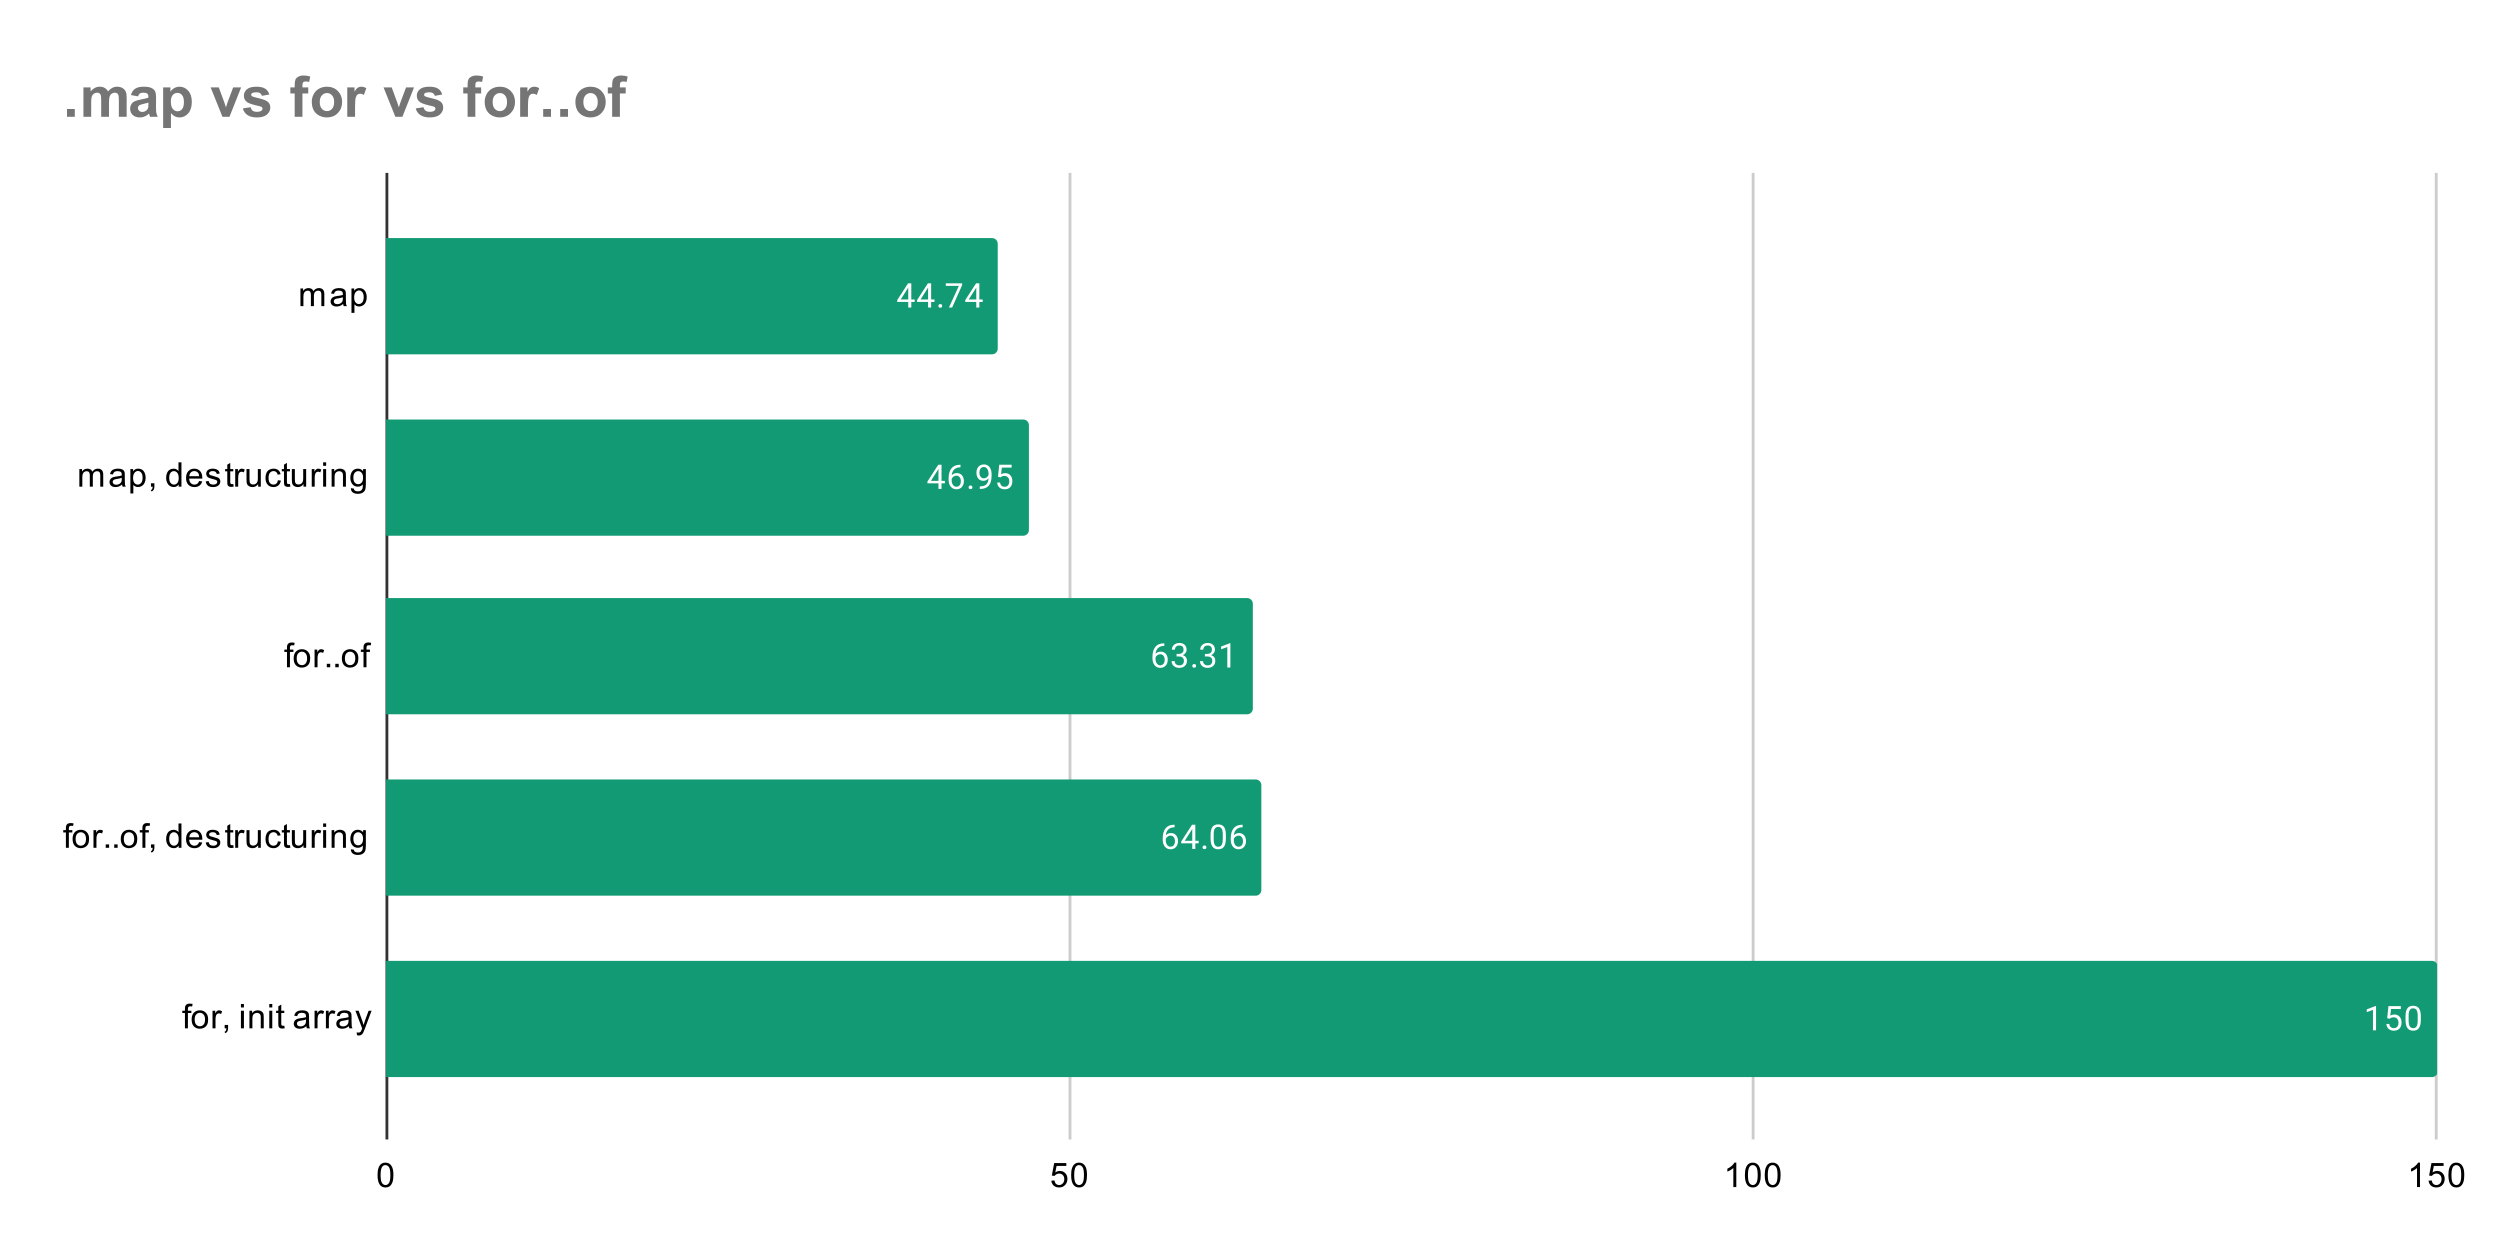 <svg version="1.1" viewBox="0.0 0.0 882.0 444.0" fill="none" stroke="none" stroke-linecap="square" stroke-miterlimit="10" width="882" height="444" xmlns:xlink="http://www.w3.org/1999/xlink" xmlns="http://www.w3.org/2000/svg"><path fill="#ffffff" d="M0 0L882.0 0L882.0 444.0L0 444.0L0 0Z" fill-rule="nonzero"/><path stroke="#333333" stroke-width="1.0" stroke-linecap="butt" d="M136.5 61.5L136.5 401.5" fill-rule="nonzero"/><path stroke="#cccccc" stroke-width="1.0" stroke-linecap="butt" d="M377.5 61.5L377.5 401.5" fill-rule="nonzero"/><path stroke="#cccccc" stroke-width="1.0" stroke-linecap="butt" d="M618.5 61.5L618.5 401.5" fill-rule="nonzero"/><path stroke="#cccccc" stroke-width="1.0" stroke-linecap="butt" d="M859.5 61.5L859.5 401.5" fill-rule="nonzero"/><clipPath id="id_0"><path d="M136.2 61.0L859.8 61.0L859.8 401.8L136.2 401.8L136.2 61.0Z" clip-rule="nonzero"/></clipPath><path stroke="#000000" stroke-width="2.0" stroke-linecap="butt" stroke-opacity="0.0" clip-path="url(#id_0)" d="M136.0 125.0L136.0 84.0L350.0 84.0C351.105 84.0 352.0 84.895 352.0 86.0L352.0 123.0C352.0 124.105 351.105 125.0 350.0 125.0Z" fill-rule="nonzero"/><path fill="#129a74" clip-path="url(#id_0)" d="M136.0 125.0L136.0 84.0L350.0 84.0C351.105 84.0 352.0 84.895 352.0 86.0L352.0 123.0C352.0 124.105 351.105 125.0 350.0 125.0Z" fill-rule="nonzero"/><path stroke="#000000" stroke-width="2.0" stroke-linecap="butt" stroke-opacity="0.0" clip-path="url(#id_0)" d="M136.0 189.0L136.0 148.0L361.0 148.0C362.105 148.0 363.0 148.895 363.0 150.0L363.0 187.0C363.0 188.105 362.105 189.0 361.0 189.0Z" fill-rule="nonzero"/><path fill="#129a74" clip-path="url(#id_0)" d="M136.0 189.0L136.0 148.0L361.0 148.0C362.105 148.0 363.0 148.895 363.0 150.0L363.0 187.0C363.0 188.105 362.105 189.0 361.0 189.0Z" fill-rule="nonzero"/><path stroke="#000000" stroke-width="2.0" stroke-linecap="butt" stroke-opacity="0.0" clip-path="url(#id_0)" d="M136.0 252.0L136.0 211.0L440.0 211.0C441.105 211.0 442.0 211.895 442.0 213.0L442.0 250.0C442.0 251.105 441.105 252.0 440.0 252.0Z" fill-rule="nonzero"/><path fill="#129a74" clip-path="url(#id_0)" d="M136.0 252.0L136.0 211.0L440.0 211.0C441.105 211.0 442.0 211.895 442.0 213.0L442.0 250.0C442.0 251.105 441.105 252.0 440.0 252.0Z" fill-rule="nonzero"/><path stroke="#000000" stroke-width="2.0" stroke-linecap="butt" stroke-opacity="0.0" clip-path="url(#id_0)" d="M136.0 316.0L136.0 275.0L443.0 275.0C444.105 275.0 445.0 275.895 445.0 277.0L445.0 314.0C445.0 315.105 444.105 316.0 443.0 316.0Z" fill-rule="nonzero"/><path fill="#129a74" clip-path="url(#id_0)" d="M136.0 316.0L136.0 275.0L443.0 275.0C444.105 275.0 445.0 275.895 445.0 277.0L445.0 314.0C445.0 315.105 444.105 316.0 443.0 316.0Z" fill-rule="nonzero"/><path stroke="#000000" stroke-width="2.0" stroke-linecap="butt" stroke-opacity="0.0" clip-path="url(#id_0)" d="M136.0 380.0L136.0 339.0L858.0 339.0C859.105 339.0 860.0 339.895 860.0 341.0L860.0 378.0C860.0 379.105 859.105 380.0 858.0 380.0Z" fill-rule="nonzero"/><path fill="#129a74" clip-path="url(#id_0)" d="M136.0 380.0L136.0 339.0L858.0 339.0C859.105 339.0 860.0 339.895 860.0 341.0L860.0 378.0C860.0 379.105 859.105 380.0 858.0 380.0Z" fill-rule="nonzero"/><path stroke="#129a74" stroke-width="3.0" stroke-linejoin="round" stroke-linecap="round" d="M321.507 105.641L322.695 105.641L322.695 106.516L321.507 106.516L321.507 108.5L320.429 108.5L320.429 106.516L316.538 106.516L316.538 105.875L320.351 99.969L321.507 99.969L321.507 105.641ZM317.773 105.641L320.429 105.641L320.429 101.453L320.288 101.688L317.773 105.641ZM328.507 105.641L329.695 105.641L329.695 106.516L328.507 106.516L328.507 108.5L327.429 108.5L327.429 106.516L323.538 106.516L323.538 105.875L327.351 99.969L328.507 99.969L328.507 105.641ZM324.773 105.641L327.429 105.641L327.429 101.453L327.288 101.688L324.773 105.641ZM331.07 107.938Q331.07 107.656 331.226 107.469Q331.398 107.281 331.726 107.281Q332.07 107.281 332.241 107.469Q332.413 107.656 332.413 107.938Q332.413 108.203 332.241 108.391Q332.07 108.562 331.726 108.562Q331.398 108.562 331.226 108.391Q331.07 108.203 331.07 107.938ZM339.445 100.578L335.913 108.5L334.773 108.5L338.288 100.859L333.679 100.859L333.679 99.969L339.445 99.969L339.445 100.578ZM345.507 105.641L346.695 105.641L346.695 106.516L345.507 106.516L345.507 108.5L344.429 108.5L344.429 106.516L340.538 106.516L340.538 105.875L344.351 99.969L345.507 99.969L345.507 105.641ZM341.773 105.641L344.429 105.641L344.429 101.453L344.288 101.688L341.773 105.641Z" fill-rule="nonzero"/><path fill="#ffffff" d="M321.507 105.641L322.695 105.641L322.695 106.516L321.507 106.516L321.507 108.5L320.429 108.5L320.429 106.516L316.538 106.516L316.538 105.875L320.351 99.969L321.507 99.969L321.507 105.641ZM317.773 105.641L320.429 105.641L320.429 101.453L320.288 101.688L317.773 105.641ZM328.507 105.641L329.695 105.641L329.695 106.516L328.507 106.516L328.507 108.5L327.429 108.5L327.429 106.516L323.538 106.516L323.538 105.875L327.351 99.969L328.507 99.969L328.507 105.641ZM324.773 105.641L327.429 105.641L327.429 101.453L327.288 101.688L324.773 105.641ZM331.07 107.938Q331.07 107.656 331.226 107.469Q331.398 107.281 331.726 107.281Q332.07 107.281 332.241 107.469Q332.413 107.656 332.413 107.938Q332.413 108.203 332.241 108.391Q332.07 108.562 331.726 108.562Q331.398 108.562 331.226 108.391Q331.07 108.203 331.07 107.938ZM339.445 100.578L335.913 108.5L334.773 108.5L338.288 100.859L333.679 100.859L333.679 99.969L339.445 99.969L339.445 100.578ZM345.507 105.641L346.695 105.641L346.695 106.516L345.507 106.516L345.507 108.5L344.429 108.5L344.429 106.516L340.538 106.516L340.538 105.875L344.351 99.969L345.507 99.969L345.507 105.641ZM341.773 105.641L344.429 105.641L344.429 101.453L344.288 101.688L341.773 105.641Z" fill-rule="nonzero"/><path stroke="#129a74" stroke-width="3.0" stroke-linejoin="round" stroke-linecap="round" d="M332.168 169.641L333.356 169.641L333.356 170.516L332.168 170.516L332.168 172.5L331.09 172.5L331.09 170.516L327.199 170.516L327.199 169.875L331.012 163.969L332.168 163.969L332.168 169.641ZM328.434 169.641L331.09 169.641L331.09 165.453L330.949 165.688L328.434 169.641ZM338.856 163.969L338.856 164.875L338.652 164.875Q337.387 164.906 336.637 165.641Q335.887 166.359 335.762 167.672Q336.449 166.906 337.606 166.906Q338.715 166.906 339.387 167.688Q340.059 168.469 340.059 169.719Q340.059 171.031 339.34 171.828Q338.621 172.625 337.402 172.625Q336.184 172.625 335.418 171.688Q334.668 170.734 334.668 169.25L334.668 168.844Q334.668 166.484 335.668 165.234Q336.668 163.984 338.652 163.969L338.856 163.969ZM337.434 167.812Q336.871 167.812 336.402 168.141Q335.934 168.469 335.746 168.984L335.746 169.375Q335.746 170.438 336.215 171.078Q336.699 171.719 337.402 171.719Q338.137 171.719 338.559 171.188Q338.981 170.641 338.981 169.766Q338.981 168.891 338.559 168.359Q338.137 167.812 337.434 167.812ZM341.731 171.938Q341.731 171.656 341.887 171.469Q342.059 171.281 342.387 171.281Q342.731 171.281 342.902 171.469Q343.074 171.656 343.074 171.938Q343.074 172.203 342.902 172.391Q342.731 172.562 342.387 172.562Q342.059 172.562 341.887 172.391Q341.731 172.203 341.731 171.938ZM348.746 168.75Q348.418 169.156 347.934 169.406Q347.465 169.641 346.902 169.641Q346.168 169.641 345.621 169.281Q345.074 168.922 344.777 168.266Q344.481 167.594 344.481 166.797Q344.481 165.953 344.793 165.266Q345.121 164.578 345.715 164.219Q346.324 163.844 347.121 163.844Q348.387 163.844 349.106 164.797Q349.84 165.75 349.84 167.375L349.84 167.688Q349.84 170.188 348.856 171.328Q347.871 172.469 345.887 172.5L345.668 172.5L345.668 171.594L345.902 171.594Q347.246 171.562 347.965 170.891Q348.684 170.219 348.746 168.75ZM347.074 168.75Q347.621 168.75 348.074 168.422Q348.543 168.078 348.762 167.594L348.762 167.156Q348.762 166.094 348.293 165.422Q347.824 164.75 347.121 164.75Q346.402 164.75 345.965 165.297Q345.543 165.844 345.543 166.75Q345.543 167.625 345.949 168.188Q346.371 168.75 347.074 168.75ZM352.09 168.219L352.527 163.969L356.902 163.969L356.902 164.969L353.449 164.969L353.184 167.297Q353.824 166.922 354.621 166.922Q355.777 166.922 356.465 167.703Q357.152 168.469 357.152 169.781Q357.152 171.094 356.434 171.859Q355.731 172.625 354.449 172.625Q353.324 172.625 352.606 172.0Q351.887 171.359 351.793 170.25L352.809 170.25Q352.918 170.984 353.34 171.359Q353.762 171.734 354.449 171.734Q355.199 171.734 355.637 171.219Q356.074 170.703 356.074 169.797Q356.074 168.938 355.606 168.422Q355.137 167.906 354.356 167.906Q353.652 167.906 353.246 168.203L352.965 168.438L352.09 168.219Z" fill-rule="nonzero"/><path fill="#ffffff" d="M332.168 169.641L333.356 169.641L333.356 170.516L332.168 170.516L332.168 172.5L331.09 172.5L331.09 170.516L327.199 170.516L327.199 169.875L331.012 163.969L332.168 163.969L332.168 169.641ZM328.434 169.641L331.09 169.641L331.09 165.453L330.949 165.688L328.434 169.641ZM338.856 163.969L338.856 164.875L338.652 164.875Q337.387 164.906 336.637 165.641Q335.887 166.359 335.762 167.672Q336.449 166.906 337.606 166.906Q338.715 166.906 339.387 167.688Q340.059 168.469 340.059 169.719Q340.059 171.031 339.34 171.828Q338.621 172.625 337.402 172.625Q336.184 172.625 335.418 171.688Q334.668 170.734 334.668 169.25L334.668 168.844Q334.668 166.484 335.668 165.234Q336.668 163.984 338.652 163.969L338.856 163.969ZM337.434 167.812Q336.871 167.812 336.402 168.141Q335.934 168.469 335.746 168.984L335.746 169.375Q335.746 170.438 336.215 171.078Q336.699 171.719 337.402 171.719Q338.137 171.719 338.559 171.188Q338.981 170.641 338.981 169.766Q338.981 168.891 338.559 168.359Q338.137 167.812 337.434 167.812ZM341.731 171.938Q341.731 171.656 341.887 171.469Q342.059 171.281 342.387 171.281Q342.731 171.281 342.902 171.469Q343.074 171.656 343.074 171.938Q343.074 172.203 342.902 172.391Q342.731 172.562 342.387 172.562Q342.059 172.562 341.887 172.391Q341.731 172.203 341.731 171.938ZM348.746 168.75Q348.418 169.156 347.934 169.406Q347.465 169.641 346.902 169.641Q346.168 169.641 345.621 169.281Q345.074 168.922 344.777 168.266Q344.481 167.594 344.481 166.797Q344.481 165.953 344.793 165.266Q345.121 164.578 345.715 164.219Q346.324 163.844 347.121 163.844Q348.387 163.844 349.106 164.797Q349.84 165.75 349.84 167.375L349.84 167.688Q349.84 170.188 348.856 171.328Q347.871 172.469 345.887 172.5L345.668 172.5L345.668 171.594L345.902 171.594Q347.246 171.562 347.965 170.891Q348.684 170.219 348.746 168.75ZM347.074 168.75Q347.621 168.75 348.074 168.422Q348.543 168.078 348.762 167.594L348.762 167.156Q348.762 166.094 348.293 165.422Q347.824 164.75 347.121 164.75Q346.402 164.75 345.965 165.297Q345.543 165.844 345.543 166.75Q345.543 167.625 345.949 168.188Q346.371 168.75 347.074 168.75ZM352.09 168.219L352.527 163.969L356.902 163.969L356.902 164.969L353.449 164.969L353.184 167.297Q353.824 166.922 354.621 166.922Q355.777 166.922 356.465 167.703Q357.152 168.469 357.152 169.781Q357.152 171.094 356.434 171.859Q355.731 172.625 354.449 172.625Q353.324 172.625 352.606 172.0Q351.887 171.359 351.793 170.25L352.809 170.25Q352.918 170.984 353.34 171.359Q353.762 171.734 354.449 171.734Q355.199 171.734 355.637 171.219Q356.074 170.703 356.074 169.797Q356.074 168.938 355.606 168.422Q355.137 167.906 354.356 167.906Q353.652 167.906 353.246 168.203L352.965 168.438L352.09 168.219Z" fill-rule="nonzero"/><path stroke="#129a74" stroke-width="3.0" stroke-linejoin="round" stroke-linecap="round" d="M410.776 226.969L410.776 227.875L410.573 227.875Q409.307 227.906 408.557 228.641Q407.807 229.359 407.682 230.672Q408.37 229.906 409.526 229.906Q410.636 229.906 411.307 230.688Q411.979 231.469 411.979 232.719Q411.979 234.031 411.261 234.828Q410.542 235.625 409.323 235.625Q408.104 235.625 407.339 234.688Q406.589 233.734 406.589 232.25L406.589 231.844Q406.589 229.484 407.589 228.234Q408.589 226.984 410.573 226.969L410.776 226.969ZM409.354 230.812Q408.792 230.812 408.323 231.141Q407.854 231.469 407.667 231.984L407.667 232.375Q407.667 233.438 408.136 234.078Q408.62 234.719 409.323 234.719Q410.057 234.719 410.479 234.188Q410.901 233.641 410.901 232.766Q410.901 231.891 410.479 231.359Q410.057 230.812 409.354 230.812ZM415.089 230.703L415.901 230.703Q416.682 230.688 417.12 230.297Q417.557 229.906 417.557 229.234Q417.557 227.734 416.057 227.734Q415.354 227.734 414.932 228.141Q414.526 228.547 414.526 229.203L413.432 229.203Q413.432 228.188 414.167 227.516Q414.917 226.844 416.057 226.844Q417.261 226.844 417.948 227.484Q418.636 228.125 418.636 229.266Q418.636 229.828 418.276 230.344Q417.917 230.859 417.292 231.125Q417.995 231.344 418.37 231.859Q418.761 232.375 418.761 233.125Q418.761 234.266 418.011 234.953Q417.261 235.625 416.057 235.625Q414.87 235.625 414.104 234.969Q413.354 234.312 413.354 233.25L414.448 233.25Q414.448 233.922 414.886 234.328Q415.323 234.734 416.073 234.734Q416.854 234.734 417.261 234.328Q417.682 233.906 417.682 233.141Q417.682 232.406 417.229 232.016Q416.776 231.609 415.901 231.594L415.089 231.594L415.089 230.703ZM420.651 234.938Q420.651 234.656 420.807 234.469Q420.979 234.281 421.307 234.281Q421.651 234.281 421.823 234.469Q421.995 234.656 421.995 234.938Q421.995 235.203 421.823 235.391Q421.651 235.562 421.307 235.562Q420.979 235.562 420.807 235.391Q420.651 235.203 420.651 234.938ZM425.089 230.703L425.901 230.703Q426.682 230.688 427.12 230.297Q427.557 229.906 427.557 229.234Q427.557 227.734 426.057 227.734Q425.354 227.734 424.932 228.141Q424.526 228.547 424.526 229.203L423.432 229.203Q423.432 228.188 424.167 227.516Q424.917 226.844 426.057 226.844Q427.261 226.844 427.948 227.484Q428.636 228.125 428.636 229.266Q428.636 229.828 428.276 230.344Q427.917 230.859 427.292 231.125Q427.995 231.344 428.37 231.859Q428.761 232.375 428.761 233.125Q428.761 234.266 428.011 234.953Q427.261 235.625 426.057 235.625Q424.87 235.625 424.104 234.969Q423.354 234.312 423.354 233.25L424.448 233.25Q424.448 233.922 424.886 234.328Q425.323 234.734 426.073 234.734Q426.854 234.734 427.261 234.328Q427.682 233.906 427.682 233.141Q427.682 232.406 427.229 232.016Q426.776 231.609 425.901 231.594L425.089 231.594L425.089 230.703ZM434.073 235.5L432.995 235.5L432.995 228.281L430.807 229.078L430.807 228.094L433.917 226.922L434.073 226.922L434.073 235.5Z" fill-rule="nonzero"/><path fill="#ffffff" d="M410.776 226.969L410.776 227.875L410.573 227.875Q409.307 227.906 408.557 228.641Q407.807 229.359 407.682 230.672Q408.37 229.906 409.526 229.906Q410.636 229.906 411.307 230.688Q411.979 231.469 411.979 232.719Q411.979 234.031 411.261 234.828Q410.542 235.625 409.323 235.625Q408.104 235.625 407.339 234.688Q406.589 233.734 406.589 232.25L406.589 231.844Q406.589 229.484 407.589 228.234Q408.589 226.984 410.573 226.969L410.776 226.969ZM409.354 230.812Q408.792 230.812 408.323 231.141Q407.854 231.469 407.667 231.984L407.667 232.375Q407.667 233.438 408.136 234.078Q408.62 234.719 409.323 234.719Q410.057 234.719 410.479 234.188Q410.901 233.641 410.901 232.766Q410.901 231.891 410.479 231.359Q410.057 230.812 409.354 230.812ZM415.089 230.703L415.901 230.703Q416.682 230.688 417.12 230.297Q417.557 229.906 417.557 229.234Q417.557 227.734 416.057 227.734Q415.354 227.734 414.932 228.141Q414.526 228.547 414.526 229.203L413.432 229.203Q413.432 228.188 414.167 227.516Q414.917 226.844 416.057 226.844Q417.261 226.844 417.948 227.484Q418.636 228.125 418.636 229.266Q418.636 229.828 418.276 230.344Q417.917 230.859 417.292 231.125Q417.995 231.344 418.37 231.859Q418.761 232.375 418.761 233.125Q418.761 234.266 418.011 234.953Q417.261 235.625 416.057 235.625Q414.87 235.625 414.104 234.969Q413.354 234.312 413.354 233.25L414.448 233.25Q414.448 233.922 414.886 234.328Q415.323 234.734 416.073 234.734Q416.854 234.734 417.261 234.328Q417.682 233.906 417.682 233.141Q417.682 232.406 417.229 232.016Q416.776 231.609 415.901 231.594L415.089 231.594L415.089 230.703ZM420.651 234.938Q420.651 234.656 420.807 234.469Q420.979 234.281 421.307 234.281Q421.651 234.281 421.823 234.469Q421.995 234.656 421.995 234.938Q421.995 235.203 421.823 235.391Q421.651 235.562 421.307 235.562Q420.979 235.562 420.807 235.391Q420.651 235.203 420.651 234.938ZM425.089 230.703L425.901 230.703Q426.682 230.688 427.12 230.297Q427.557 229.906 427.557 229.234Q427.557 227.734 426.057 227.734Q425.354 227.734 424.932 228.141Q424.526 228.547 424.526 229.203L423.432 229.203Q423.432 228.188 424.167 227.516Q424.917 226.844 426.057 226.844Q427.261 226.844 427.948 227.484Q428.636 228.125 428.636 229.266Q428.636 229.828 428.276 230.344Q427.917 230.859 427.292 231.125Q427.995 231.344 428.37 231.859Q428.761 232.375 428.761 233.125Q428.761 234.266 428.011 234.953Q427.261 235.625 426.057 235.625Q424.87 235.625 424.104 234.969Q423.354 234.312 423.354 233.25L424.448 233.25Q424.448 233.922 424.886 234.328Q425.323 234.734 426.073 234.734Q426.854 234.734 427.261 234.328Q427.682 233.906 427.682 233.141Q427.682 232.406 427.229 232.016Q426.776 231.609 425.901 231.594L425.089 231.594L425.089 230.703ZM434.073 235.5L432.995 235.5L432.995 228.281L430.807 229.078L430.807 228.094L433.917 226.922L434.073 226.922L434.073 235.5Z" fill-rule="nonzero"/><path stroke="#129a74" stroke-width="3.0" stroke-linejoin="round" stroke-linecap="round" d="M414.394 290.969L414.394 291.875L414.191 291.875Q412.925 291.906 412.175 292.641Q411.425 293.359 411.3 294.672Q411.988 293.906 413.144 293.906Q414.254 293.906 414.925 294.688Q415.597 295.469 415.597 296.719Q415.597 298.031 414.879 298.828Q414.16 299.625 412.941 299.625Q411.722 299.625 410.957 298.688Q410.207 297.734 410.207 296.25L410.207 295.844Q410.207 293.484 411.207 292.234Q412.207 290.984 414.191 290.969L414.394 290.969ZM412.972 294.812Q412.41 294.812 411.941 295.141Q411.472 295.469 411.285 295.984L411.285 296.375Q411.285 297.438 411.754 298.078Q412.238 298.719 412.941 298.719Q413.675 298.719 414.097 298.188Q414.519 297.641 414.519 296.766Q414.519 295.891 414.097 295.359Q413.675 294.812 412.972 294.812ZM421.707 296.641L422.894 296.641L422.894 297.516L421.707 297.516L421.707 299.5L420.629 299.5L420.629 297.516L416.738 297.516L416.738 296.875L420.55 290.969L421.707 290.969L421.707 296.641ZM417.972 296.641L420.629 296.641L420.629 292.453L420.488 292.688L417.972 296.641ZM424.269 298.938Q424.269 298.656 424.425 298.469Q424.597 298.281 424.925 298.281Q425.269 298.281 425.441 298.469Q425.613 298.656 425.613 298.938Q425.613 299.203 425.441 299.391Q425.269 299.562 424.925 299.562Q424.597 299.562 424.425 299.391Q424.269 299.203 424.269 298.938ZM432.488 295.859Q432.488 297.766 431.832 298.703Q431.191 299.625 429.8 299.625Q428.441 299.625 427.785 298.719Q427.129 297.812 427.097 296.0L427.097 294.562Q427.097 292.672 427.738 291.766Q428.394 290.844 429.785 290.844Q431.16 290.844 431.816 291.734Q432.472 292.609 432.488 294.453L432.488 295.859ZM431.394 294.375Q431.394 293.0 431.004 292.375Q430.629 291.734 429.785 291.734Q428.957 291.734 428.566 292.375Q428.191 293.0 428.191 294.297L428.191 296.031Q428.191 297.406 428.582 298.078Q428.988 298.734 429.8 298.734Q430.597 298.734 430.988 298.109Q431.379 297.484 431.394 296.156L431.394 294.375ZM438.394 290.969L438.394 291.875L438.191 291.875Q436.925 291.906 436.175 292.641Q435.425 293.359 435.3 294.672Q435.988 293.906 437.144 293.906Q438.254 293.906 438.925 294.688Q439.597 295.469 439.597 296.719Q439.597 298.031 438.879 298.828Q438.16 299.625 436.941 299.625Q435.722 299.625 434.957 298.688Q434.207 297.734 434.207 296.25L434.207 295.844Q434.207 293.484 435.207 292.234Q436.207 290.984 438.191 290.969L438.394 290.969ZM436.972 294.812Q436.41 294.812 435.941 295.141Q435.472 295.469 435.285 295.984L435.285 296.375Q435.285 297.438 435.754 298.078Q436.238 298.719 436.941 298.719Q437.675 298.719 438.097 298.188Q438.519 297.641 438.519 296.766Q438.519 295.891 438.097 295.359Q437.675 294.812 436.972 294.812Z" fill-rule="nonzero"/><path fill="#ffffff" d="M414.394 290.969L414.394 291.875L414.191 291.875Q412.925 291.906 412.175 292.641Q411.425 293.359 411.3 294.672Q411.988 293.906 413.144 293.906Q414.254 293.906 414.925 294.688Q415.597 295.469 415.597 296.719Q415.597 298.031 414.879 298.828Q414.16 299.625 412.941 299.625Q411.722 299.625 410.957 298.688Q410.207 297.734 410.207 296.25L410.207 295.844Q410.207 293.484 411.207 292.234Q412.207 290.984 414.191 290.969L414.394 290.969ZM412.972 294.812Q412.41 294.812 411.941 295.141Q411.472 295.469 411.285 295.984L411.285 296.375Q411.285 297.438 411.754 298.078Q412.238 298.719 412.941 298.719Q413.675 298.719 414.097 298.188Q414.519 297.641 414.519 296.766Q414.519 295.891 414.097 295.359Q413.675 294.812 412.972 294.812ZM421.707 296.641L422.894 296.641L422.894 297.516L421.707 297.516L421.707 299.5L420.629 299.5L420.629 297.516L416.738 297.516L416.738 296.875L420.55 290.969L421.707 290.969L421.707 296.641ZM417.972 296.641L420.629 296.641L420.629 292.453L420.488 292.688L417.972 296.641ZM424.269 298.938Q424.269 298.656 424.425 298.469Q424.597 298.281 424.925 298.281Q425.269 298.281 425.441 298.469Q425.613 298.656 425.613 298.938Q425.613 299.203 425.441 299.391Q425.269 299.562 424.925 299.562Q424.597 299.562 424.425 299.391Q424.269 299.203 424.269 298.938ZM432.488 295.859Q432.488 297.766 431.832 298.703Q431.191 299.625 429.8 299.625Q428.441 299.625 427.785 298.719Q427.129 297.812 427.097 296.0L427.097 294.562Q427.097 292.672 427.738 291.766Q428.394 290.844 429.785 290.844Q431.16 290.844 431.816 291.734Q432.472 292.609 432.488 294.453L432.488 295.859ZM431.394 294.375Q431.394 293.0 431.004 292.375Q430.629 291.734 429.785 291.734Q428.957 291.734 428.566 292.375Q428.191 293.0 428.191 294.297L428.191 296.031Q428.191 297.406 428.582 298.078Q428.988 298.734 429.8 298.734Q430.597 298.734 430.988 298.109Q431.379 297.484 431.394 296.156L431.394 294.375ZM438.394 290.969L438.394 291.875L438.191 291.875Q436.925 291.906 436.175 292.641Q435.425 293.359 435.3 294.672Q435.988 293.906 437.144 293.906Q438.254 293.906 438.925 294.688Q439.597 295.469 439.597 296.719Q439.597 298.031 438.879 298.828Q438.16 299.625 436.941 299.625Q435.722 299.625 434.957 298.688Q434.207 297.734 434.207 296.25L434.207 295.844Q434.207 293.484 435.207 292.234Q436.207 290.984 438.191 290.969L438.394 290.969ZM436.972 294.812Q436.41 294.812 435.941 295.141Q435.472 295.469 435.285 295.984L435.285 296.375Q435.285 297.438 435.754 298.078Q436.238 298.719 436.941 298.719Q437.675 298.719 438.097 298.188Q438.519 297.641 438.519 296.766Q438.519 295.891 438.097 295.359Q437.675 294.812 436.972 294.812Z" fill-rule="nonzero"/><path stroke="#129a74" stroke-width="3.0" stroke-linejoin="round" stroke-linecap="round" d="M838.266 363.5L837.188 363.5L837.188 356.281L835.0 357.078L835.0 356.094L838.109 354.922L838.266 354.922L838.266 363.5ZM842.203 359.219L842.641 354.969L847.016 354.969L847.016 355.969L843.562 355.969L843.297 358.297Q843.938 357.922 844.734 357.922Q845.891 357.922 846.578 358.703Q847.266 359.469 847.266 360.781Q847.266 362.094 846.547 362.859Q845.844 363.625 844.562 363.625Q843.438 363.625 842.719 363.0Q842.0 362.359 841.906 361.25L842.922 361.25Q843.031 361.984 843.453 362.359Q843.875 362.734 844.562 362.734Q845.312 362.734 845.75 362.219Q846.188 361.703 846.188 360.797Q846.188 359.938 845.719 359.422Q845.25 358.906 844.469 358.906Q843.766 358.906 843.359 359.203L843.078 359.438L842.203 359.219ZM854.062 359.859Q854.062 361.766 853.406 362.703Q852.766 363.625 851.375 363.625Q850.016 363.625 849.359 362.719Q848.703 361.812 848.672 360.0L848.672 358.562Q848.672 356.672 849.312 355.766Q849.969 354.844 851.359 354.844Q852.734 354.844 853.391 355.734Q854.047 356.609 854.062 358.453L854.062 359.859ZM852.969 358.375Q852.969 357.0 852.578 356.375Q852.203 355.734 851.359 355.734Q850.531 355.734 850.141 356.375Q849.766 357.0 849.766 358.297L849.766 360.031Q849.766 361.406 850.156 362.078Q850.562 362.734 851.375 362.734Q852.172 362.734 852.562 362.109Q852.953 361.484 852.969 360.156L852.969 358.375Z" fill-rule="nonzero"/><path fill="#ffffff" d="M838.266 363.5L837.188 363.5L837.188 356.281L835.0 357.078L835.0 356.094L838.109 354.922L838.266 354.922L838.266 363.5ZM842.203 359.219L842.641 354.969L847.016 354.969L847.016 355.969L843.562 355.969L843.297 358.297Q843.938 357.922 844.734 357.922Q845.891 357.922 846.578 358.703Q847.266 359.469 847.266 360.781Q847.266 362.094 846.547 362.859Q845.844 363.625 844.562 363.625Q843.438 363.625 842.719 363.0Q842.0 362.359 841.906 361.25L842.922 361.25Q843.031 361.984 843.453 362.359Q843.875 362.734 844.562 362.734Q845.312 362.734 845.75 362.219Q846.188 361.703 846.188 360.797Q846.188 359.938 845.719 359.422Q845.25 358.906 844.469 358.906Q843.766 358.906 843.359 359.203L843.078 359.438L842.203 359.219ZM854.062 359.859Q854.062 361.766 853.406 362.703Q852.766 363.625 851.375 363.625Q850.016 363.625 849.359 362.719Q848.703 361.812 848.672 360.0L848.672 358.562Q848.672 356.672 849.312 355.766Q849.969 354.844 851.359 354.844Q852.734 354.844 853.391 355.734Q854.047 356.609 854.062 358.453L854.062 359.859ZM852.969 358.375Q852.969 357.0 852.578 356.375Q852.203 355.734 851.359 355.734Q850.531 355.734 850.141 356.375Q849.766 357.0 849.766 358.297L849.766 360.031Q849.766 361.406 850.156 362.078Q850.562 362.734 851.375 362.734Q852.172 362.734 852.562 362.109Q852.953 361.484 852.969 360.156L852.969 358.375Z" fill-rule="nonzero"/><path fill="#000000" d="M105.997 107.998L105.997 101.779L106.934 101.779L106.934 102.654Q107.231 102.186 107.716 101.92Q108.2 101.639 108.825 101.639Q109.513 101.639 109.95 101.92Q110.403 102.201 110.575 102.717Q111.325 101.639 112.497 101.639Q113.434 101.639 113.919 102.154Q114.419 102.654 114.419 103.733L114.419 107.998L113.372 107.998L113.372 104.076Q113.372 103.451 113.263 103.17Q113.169 102.889 112.903 102.717Q112.638 102.545 112.263 102.545Q111.606 102.545 111.169 102.983Q110.747 103.42 110.747 104.389L110.747 107.998L109.684 107.998L109.684 103.951Q109.684 103.248 109.419 102.904Q109.169 102.545 108.591 102.545Q108.138 102.545 107.763 102.779Q107.388 103.014 107.216 103.467Q107.044 103.92 107.044 104.764L107.044 107.998L105.997 107.998ZM121.059 107.233Q120.466 107.733 119.919 107.936Q119.388 108.139 118.763 108.139Q117.731 108.139 117.184 107.639Q116.638 107.139 116.638 106.358Q116.638 105.904 116.841 105.529Q117.044 105.139 117.388 104.92Q117.731 104.686 118.153 104.576Q118.45 104.483 119.091 104.404Q120.356 104.264 120.966 104.045Q120.966 103.826 120.966 103.779Q120.966 103.123 120.669 102.858Q120.263 102.514 119.466 102.514Q118.731 102.514 118.372 102.779Q118.013 103.029 117.841 103.686L116.809 103.545Q116.95 102.889 117.278 102.483Q117.606 102.076 118.216 101.858Q118.825 101.639 119.622 101.639Q120.419 101.639 120.919 101.826Q121.419 102.014 121.653 102.295Q121.888 102.576 121.981 103.014Q122.028 103.279 122.028 103.983L122.028 105.389Q122.028 106.858 122.091 107.248Q122.169 107.639 122.372 107.998L121.263 107.998Q121.106 107.67 121.059 107.233ZM120.966 104.873Q120.388 105.108 119.247 105.279Q118.591 105.373 118.325 105.498Q118.059 105.608 117.903 105.826Q117.763 106.045 117.763 106.326Q117.763 106.748 118.075 107.029Q118.403 107.311 119.013 107.311Q119.622 107.311 120.091 107.045Q120.575 106.779 120.794 106.311Q120.966 105.951 120.966 105.264L120.966 104.873ZM123.997 110.389L123.997 101.779L124.95 101.779L124.95 102.576Q125.294 102.108 125.716 101.873Q126.153 101.639 126.763 101.639Q127.559 101.639 128.169 102.045Q128.778 102.451 129.075 103.201Q129.387 103.951 129.387 104.842Q129.387 105.795 129.044 106.561Q128.716 107.326 128.059 107.733Q127.403 108.139 126.684 108.139Q126.153 108.139 125.731 107.92Q125.309 107.686 125.044 107.358L125.044 110.389L123.997 110.389ZM124.95 104.92Q124.95 106.123 125.434 106.701Q125.919 107.264 126.606 107.264Q127.309 107.264 127.809 106.67Q128.309 106.076 128.309 104.826Q128.309 103.639 127.825 103.061Q127.341 102.467 126.653 102.467Q125.981 102.467 125.466 103.092Q124.95 103.717 124.95 104.92Z" fill-rule="nonzero"/><path fill="#000000" d="M27.997 171.699L27.997 165.48L28.934 165.48L28.934 166.355Q29.231 165.887 29.716 165.621Q30.2 165.34 30.825 165.34Q31.512 165.34 31.95 165.621Q32.403 165.902 32.575 166.418Q33.325 165.34 34.497 165.34Q35.434 165.34 35.919 165.855Q36.419 166.355 36.419 167.433L36.419 171.699L35.372 171.699L35.372 167.777Q35.372 167.152 35.263 166.871Q35.169 166.59 34.903 166.418Q34.638 166.246 34.263 166.246Q33.606 166.246 33.169 166.683Q32.747 167.121 32.747 168.09L32.747 171.699L31.684 171.699L31.684 167.652Q31.684 166.949 31.419 166.605Q31.169 166.246 30.591 166.246Q30.137 166.246 29.762 166.48Q29.387 166.715 29.216 167.168Q29.044 167.621 29.044 168.465L29.044 171.699L27.997 171.699ZM43.059 170.933Q42.466 171.433 41.919 171.637Q41.388 171.84 40.763 171.84Q39.731 171.84 39.184 171.34Q38.638 170.84 38.638 170.058Q38.638 169.605 38.841 169.23Q39.044 168.84 39.388 168.621Q39.731 168.387 40.153 168.277Q40.45 168.183 41.091 168.105Q42.356 167.965 42.966 167.746Q42.966 167.527 42.966 167.48Q42.966 166.824 42.669 166.558Q42.263 166.215 41.466 166.215Q40.731 166.215 40.372 166.48Q40.013 166.73 39.841 167.387L38.809 167.246Q38.95 166.59 39.278 166.183Q39.606 165.777 40.216 165.558Q40.825 165.34 41.622 165.34Q42.419 165.34 42.919 165.527Q43.419 165.715 43.653 165.996Q43.888 166.277 43.981 166.715Q44.028 166.98 44.028 167.683L44.028 169.09Q44.028 170.558 44.091 170.949Q44.169 171.34 44.372 171.699L43.263 171.699Q43.106 171.371 43.059 170.933ZM42.966 168.574Q42.388 168.808 41.247 168.98Q40.591 169.074 40.325 169.199Q40.059 169.308 39.903 169.527Q39.763 169.746 39.763 170.027Q39.763 170.449 40.075 170.73Q40.403 171.012 41.013 171.012Q41.622 171.012 42.091 170.746Q42.575 170.48 42.794 170.012Q42.966 169.652 42.966 168.965L42.966 168.574ZM45.997 174.09L45.997 165.48L46.95 165.48L46.95 166.277Q47.294 165.808 47.716 165.574Q48.153 165.34 48.763 165.34Q49.559 165.34 50.169 165.746Q50.778 166.152 51.075 166.902Q51.388 167.652 51.388 168.543Q51.388 169.496 51.044 170.262Q50.716 171.027 50.059 171.433Q49.403 171.84 48.684 171.84Q48.153 171.84 47.731 171.621Q47.309 171.387 47.044 171.058L47.044 174.09L45.997 174.09ZM46.95 168.621Q46.95 169.824 47.434 170.402Q47.919 170.965 48.606 170.965Q49.309 170.965 49.809 170.371Q50.309 169.777 50.309 168.527Q50.309 167.34 49.825 166.762Q49.341 166.168 48.653 166.168Q47.981 166.168 47.466 166.793Q46.95 167.418 46.95 168.621ZM53.263 171.699L53.263 170.496L54.466 170.496L54.466 171.699Q54.466 172.355 54.231 172.762Q53.997 173.183 53.497 173.402L53.2 172.949Q53.528 172.808 53.684 172.512Q53.841 172.23 53.872 171.699L53.263 171.699ZM63.028 171.699L63.028 170.918Q62.434 171.84 61.294 171.84Q60.544 171.84 59.919 171.433Q59.294 171.012 58.95 170.277Q58.606 169.543 58.606 168.59Q58.606 167.668 58.919 166.902Q59.231 166.137 59.856 165.746Q60.481 165.34 61.247 165.34Q61.809 165.34 62.247 165.574Q62.684 165.808 62.966 166.183L62.966 163.105L64.013 163.105L64.013 171.699L63.028 171.699ZM59.7 168.59Q59.7 169.793 60.2 170.387Q60.7 170.965 61.388 170.965Q62.075 170.965 62.559 170.402Q63.044 169.84 63.044 168.683Q63.044 167.402 62.544 166.808Q62.059 166.215 61.341 166.215Q60.638 166.215 60.169 166.793Q59.7 167.355 59.7 168.59ZM70.247 169.699L71.341 169.824Q71.091 170.777 70.388 171.308Q69.684 171.84 68.606 171.84Q67.247 171.84 66.434 170.996Q65.638 170.152 65.638 168.637Q65.638 167.074 66.45 166.215Q67.263 165.34 68.544 165.34Q69.794 165.34 70.575 166.183Q71.372 167.027 71.372 168.574Q71.372 168.668 71.372 168.855L66.731 168.855Q66.794 169.887 67.309 170.433Q67.825 170.965 68.606 170.965Q69.184 170.965 69.591 170.668Q70.013 170.355 70.247 169.699ZM66.794 167.996L70.263 167.996Q70.2 167.199 69.872 166.808Q69.356 166.199 68.559 166.199Q67.825 166.199 67.325 166.683Q66.841 167.168 66.794 167.996ZM72.575 169.84L73.606 169.683Q73.7 170.308 74.091 170.637Q74.497 170.965 75.231 170.965Q75.95 170.965 76.294 170.683Q76.653 170.387 76.653 169.98Q76.653 169.621 76.341 169.418Q76.122 169.277 75.263 169.058Q74.106 168.762 73.653 168.558Q73.216 168.34 72.981 167.965Q72.747 167.59 72.747 167.121Q72.747 166.715 72.934 166.355Q73.122 165.996 73.45 165.762Q73.7 165.59 74.122 165.465Q74.544 165.34 75.044 165.34Q75.763 165.34 76.309 165.558Q76.872 165.762 77.138 166.121Q77.403 166.48 77.497 167.074L76.466 167.215Q76.403 166.746 76.059 166.48Q75.731 166.199 75.106 166.199Q74.388 166.199 74.075 166.449Q73.763 166.683 73.763 167.012Q73.763 167.215 73.888 167.371Q74.028 167.543 74.294 167.652Q74.45 167.715 75.231 167.918Q76.356 168.23 76.794 168.418Q77.231 168.605 77.481 168.965Q77.731 169.324 77.731 169.871Q77.731 170.402 77.419 170.871Q77.122 171.324 76.544 171.59Q75.966 171.84 75.231 171.84Q74.013 171.84 73.372 171.34Q72.747 170.824 72.575 169.84ZM82.294 170.762L82.45 171.683Q81.997 171.777 81.653 171.777Q81.075 171.777 80.763 171.605Q80.45 171.418 80.309 171.121Q80.184 170.824 80.184 169.871L80.184 166.293L79.419 166.293L79.419 165.48L80.184 165.48L80.184 163.933L81.231 163.308L81.231 165.48L82.294 165.48L82.294 166.293L81.231 166.293L81.231 169.933Q81.231 170.387 81.278 170.512Q81.341 170.637 81.466 170.715Q81.591 170.793 81.825 170.793Q82.013 170.793 82.294 170.762ZM82.981 171.699L82.981 165.48L83.934 165.48L83.934 166.418Q84.294 165.762 84.591 165.558Q84.903 165.34 85.278 165.34Q85.809 165.34 86.356 165.668L85.997 166.652Q85.606 166.418 85.231 166.418Q84.872 166.418 84.591 166.637Q84.325 166.84 84.216 167.215Q84.028 167.777 84.028 168.433L84.028 171.699L82.981 171.699ZM91.075 171.699L91.075 170.777Q90.341 171.84 89.091 171.84Q88.544 171.84 88.059 171.637Q87.591 171.418 87.356 171.105Q87.122 170.777 87.028 170.308Q86.966 170.012 86.966 169.324L86.966 165.48L88.028 165.48L88.028 168.933Q88.028 169.746 88.091 170.043Q88.184 170.449 88.497 170.699Q88.825 170.933 89.309 170.933Q89.778 170.933 90.184 170.699Q90.606 170.449 90.778 170.027Q90.966 169.605 90.966 168.808L90.966 165.48L92.013 165.48L92.013 171.699L91.075 171.699ZM98.059 169.418L99.091 169.558Q98.919 170.621 98.216 171.23Q97.513 171.84 96.497 171.84Q95.216 171.84 94.434 171.012Q93.669 170.168 93.669 168.605Q93.669 167.605 93.997 166.855Q94.341 166.09 95.013 165.715Q95.7 165.34 96.513 165.34Q97.513 165.34 98.153 165.855Q98.809 166.355 98.997 167.308L97.966 167.465Q97.825 166.84 97.45 166.527Q97.075 166.199 96.544 166.199Q95.747 166.199 95.247 166.777Q94.747 167.34 94.747 168.574Q94.747 169.84 95.231 170.402Q95.716 170.965 96.481 170.965Q97.106 170.965 97.513 170.59Q97.934 170.215 98.059 169.418ZM102.294 170.762L102.45 171.683Q101.997 171.777 101.653 171.777Q101.075 171.777 100.763 171.605Q100.45 171.418 100.309 171.121Q100.184 170.824 100.184 169.871L100.184 166.293L99.419 166.293L99.419 165.48L100.184 165.48L100.184 163.933L101.231 163.308L101.231 165.48L102.294 165.48L102.294 166.293L101.231 166.293L101.231 169.933Q101.231 170.387 101.278 170.512Q101.341 170.637 101.466 170.715Q101.591 170.793 101.825 170.793Q102.013 170.793 102.294 170.762ZM107.075 171.699L107.075 170.777Q106.341 171.84 105.091 171.84Q104.544 171.84 104.059 171.637Q103.591 171.418 103.356 171.105Q103.122 170.777 103.028 170.308Q102.966 170.012 102.966 169.324L102.966 165.48L104.028 165.48L104.028 168.933Q104.028 169.746 104.091 170.043Q104.184 170.449 104.497 170.699Q104.825 170.933 105.309 170.933Q105.778 170.933 106.184 170.699Q106.606 170.449 106.778 170.027Q106.966 169.605 106.966 168.808L106.966 165.48L108.013 165.48L108.013 171.699L107.075 171.699ZM109.981 171.699L109.981 165.48L110.934 165.48L110.934 166.418Q111.294 165.762 111.591 165.558Q111.903 165.34 112.278 165.34Q112.809 165.34 113.356 165.668L112.997 166.652Q112.606 166.418 112.231 166.418Q111.872 166.418 111.591 166.637Q111.325 166.84 111.216 167.215Q111.028 167.777 111.028 168.433L111.028 171.699L109.981 171.699ZM113.997 164.324L113.997 163.105L115.059 163.105L115.059 164.324L113.997 164.324ZM113.997 171.699L113.997 165.48L115.059 165.48L115.059 171.699L113.997 171.699ZM116.997 171.699L116.997 165.48L117.934 165.48L117.934 166.355Q118.622 165.34 119.919 165.34Q120.481 165.34 120.95 165.543Q121.434 165.746 121.669 166.074Q121.903 166.402 121.997 166.84Q122.044 167.137 122.044 167.871L122.044 171.699L120.997 171.699L120.997 167.918Q120.997 167.262 120.872 166.949Q120.747 166.637 120.434 166.449Q120.122 166.246 119.7 166.246Q119.028 166.246 118.528 166.683Q118.044 167.105 118.044 168.293L118.044 171.699L116.997 171.699ZM123.794 172.215L124.825 172.371Q124.888 172.84 125.184 173.058Q125.575 173.355 126.247 173.355Q126.981 173.355 127.372 173.058Q127.778 172.762 127.919 172.246Q128.012 171.918 127.997 170.887Q127.309 171.699 126.278 171.699Q124.997 171.699 124.294 170.777Q123.591 169.84 123.591 168.558Q123.591 167.668 123.903 166.918Q124.231 166.152 124.841 165.746Q125.45 165.34 126.278 165.34Q127.388 165.34 128.106 166.23L128.106 165.48L129.075 165.48L129.075 170.855Q129.075 172.308 128.778 172.918Q128.481 173.527 127.841 173.871Q127.2 174.23 126.263 174.23Q125.153 174.23 124.466 173.73Q123.778 173.23 123.794 172.215ZM124.669 168.48Q124.669 169.699 125.153 170.262Q125.638 170.824 126.372 170.824Q127.106 170.824 127.591 170.262Q128.091 169.699 128.091 168.512Q128.091 167.371 127.575 166.793Q127.075 166.215 126.356 166.215Q125.653 166.215 125.153 166.793Q124.669 167.355 124.669 168.48Z" fill-rule="nonzero"/><path fill="#000000" d="M101.247 235.4L101.247 229.994L100.309 229.994L100.309 229.181L101.247 229.181L101.247 228.509Q101.247 227.884 101.356 227.588Q101.513 227.166 101.888 226.916Q102.278 226.666 102.966 226.666Q103.419 226.666 103.95 226.775L103.794 227.681Q103.466 227.634 103.169 227.634Q102.684 227.634 102.481 227.838Q102.294 228.041 102.294 228.603L102.294 229.181L103.513 229.181L103.513 229.994L102.294 229.994L102.294 235.4L101.247 235.4ZM103.606 232.291Q103.606 230.556 104.559 229.728Q105.356 229.041 106.513 229.041Q107.794 229.041 108.606 229.884Q109.434 230.713 109.434 232.197Q109.434 233.4 109.075 234.088Q108.716 234.775 108.013 235.166Q107.325 235.541 106.513 235.541Q105.216 235.541 104.403 234.713Q103.606 233.869 103.606 232.291ZM104.684 232.291Q104.684 233.478 105.2 234.072Q105.731 234.666 106.513 234.666Q107.309 234.666 107.825 234.072Q108.341 233.478 108.341 232.259Q108.341 231.103 107.809 230.509Q107.294 229.916 106.513 229.916Q105.731 229.916 105.2 230.509Q104.684 231.088 104.684 232.291ZM110.981 235.4L110.981 229.181L111.934 229.181L111.934 230.119Q112.294 229.463 112.591 229.259Q112.903 229.041 113.278 229.041Q113.809 229.041 114.356 229.369L113.997 230.353Q113.606 230.119 113.231 230.119Q112.872 230.119 112.591 230.338Q112.325 230.541 112.216 230.916Q112.028 231.478 112.028 232.134L112.028 235.4L110.981 235.4ZM115.294 235.4L115.294 234.197L116.497 234.197L116.497 235.4L115.294 235.4ZM118.294 235.4L118.294 234.197L119.497 234.197L119.497 235.4L118.294 235.4ZM120.606 232.291Q120.606 230.556 121.559 229.728Q122.356 229.041 123.513 229.041Q124.794 229.041 125.606 229.884Q126.434 230.713 126.434 232.197Q126.434 233.4 126.075 234.088Q125.716 234.775 125.013 235.166Q124.325 235.541 123.513 235.541Q122.216 235.541 121.403 234.713Q120.606 233.869 120.606 232.291ZM121.684 232.291Q121.684 233.478 122.2 234.072Q122.731 234.666 123.513 234.666Q124.309 234.666 124.825 234.072Q125.341 233.478 125.341 232.259Q125.341 231.103 124.809 230.509Q124.294 229.916 123.513 229.916Q122.731 229.916 122.2 230.509Q121.684 231.088 121.684 232.291ZM128.247 235.4L128.247 229.994L127.309 229.994L127.309 229.181L128.247 229.181L128.247 228.509Q128.247 227.884 128.356 227.588Q128.512 227.166 128.887 226.916Q129.278 226.666 129.966 226.666Q130.419 226.666 130.95 226.775L130.794 227.681Q130.466 227.634 130.169 227.634Q129.684 227.634 129.481 227.838Q129.294 228.041 129.294 228.603L129.294 229.181L130.512 229.181L130.512 229.994L129.294 229.994L129.294 235.4L128.247 235.4Z" fill-rule="nonzero"/><path fill="#000000" d="M23.247 299.101L23.247 293.695L22.309 293.695L22.309 292.882L23.247 292.882L23.247 292.21Q23.247 291.585 23.356 291.288Q23.512 290.867 23.887 290.617Q24.278 290.367 24.966 290.367Q25.419 290.367 25.95 290.476L25.794 291.382Q25.466 291.335 25.169 291.335Q24.684 291.335 24.481 291.538Q24.294 291.742 24.294 292.304L24.294 292.882L25.512 292.882L25.512 293.695L24.294 293.695L24.294 299.101L23.247 299.101ZM25.606 295.992Q25.606 294.257 26.559 293.429Q27.356 292.742 28.512 292.742Q29.794 292.742 30.606 293.585Q31.434 294.413 31.434 295.898Q31.434 297.101 31.075 297.788Q30.716 298.476 30.012 298.867Q29.325 299.242 28.512 299.242Q27.216 299.242 26.403 298.413Q25.606 297.57 25.606 295.992ZM26.684 295.992Q26.684 297.179 27.2 297.773Q27.731 298.367 28.512 298.367Q29.309 298.367 29.825 297.773Q30.341 297.179 30.341 295.96Q30.341 294.804 29.809 294.21Q29.294 293.617 28.512 293.617Q27.731 293.617 27.2 294.21Q26.684 294.788 26.684 295.992ZM32.981 299.101L32.981 292.882L33.934 292.882L33.934 293.82Q34.294 293.163 34.591 292.96Q34.903 292.742 35.278 292.742Q35.809 292.742 36.356 293.07L35.997 294.054Q35.606 293.82 35.231 293.82Q34.872 293.82 34.591 294.038Q34.325 294.242 34.216 294.617Q34.028 295.179 34.028 295.835L34.028 299.101L32.981 299.101ZM37.294 299.101L37.294 297.898L38.497 297.898L38.497 299.101L37.294 299.101ZM40.294 299.101L40.294 297.898L41.497 297.898L41.497 299.101L40.294 299.101ZM42.606 295.992Q42.606 294.257 43.559 293.429Q44.356 292.742 45.513 292.742Q46.794 292.742 47.606 293.585Q48.434 294.413 48.434 295.898Q48.434 297.101 48.075 297.788Q47.716 298.476 47.013 298.867Q46.325 299.242 45.513 299.242Q44.216 299.242 43.403 298.413Q42.606 297.57 42.606 295.992ZM43.684 295.992Q43.684 297.179 44.2 297.773Q44.731 298.367 45.513 298.367Q46.309 298.367 46.825 297.773Q47.341 297.179 47.341 295.96Q47.341 294.804 46.809 294.21Q46.294 293.617 45.513 293.617Q44.731 293.617 44.2 294.21Q43.684 294.788 43.684 295.992ZM50.247 299.101L50.247 293.695L49.309 293.695L49.309 292.882L50.247 292.882L50.247 292.21Q50.247 291.585 50.356 291.288Q50.513 290.867 50.888 290.617Q51.278 290.367 51.966 290.367Q52.419 290.367 52.95 290.476L52.794 291.382Q52.466 291.335 52.169 291.335Q51.684 291.335 51.481 291.538Q51.294 291.742 51.294 292.304L51.294 292.882L52.513 292.882L52.513 293.695L51.294 293.695L51.294 299.101L50.247 299.101ZM53.263 299.101L53.263 297.898L54.466 297.898L54.466 299.101Q54.466 299.757 54.231 300.163Q53.997 300.585 53.497 300.804L53.2 300.351Q53.528 300.21 53.684 299.913Q53.841 299.632 53.872 299.101L53.263 299.101ZM63.028 299.101L63.028 298.32Q62.434 299.242 61.294 299.242Q60.544 299.242 59.919 298.835Q59.294 298.413 58.95 297.679Q58.606 296.945 58.606 295.992Q58.606 295.07 58.919 294.304Q59.231 293.538 59.856 293.148Q60.481 292.742 61.247 292.742Q61.809 292.742 62.247 292.976Q62.684 293.21 62.966 293.585L62.966 290.507L64.013 290.507L64.013 299.101L63.028 299.101ZM59.7 295.992Q59.7 297.195 60.2 297.788Q60.7 298.367 61.388 298.367Q62.075 298.367 62.559 297.804Q63.044 297.242 63.044 296.085Q63.044 294.804 62.544 294.21Q62.059 293.617 61.341 293.617Q60.638 293.617 60.169 294.195Q59.7 294.757 59.7 295.992ZM70.247 297.101L71.341 297.226Q71.091 298.179 70.388 298.71Q69.684 299.242 68.606 299.242Q67.247 299.242 66.434 298.398Q65.638 297.554 65.638 296.038Q65.638 294.476 66.45 293.617Q67.263 292.742 68.544 292.742Q69.794 292.742 70.575 293.585Q71.372 294.429 71.372 295.976Q71.372 296.07 71.372 296.257L66.731 296.257Q66.794 297.288 67.309 297.835Q67.825 298.367 68.606 298.367Q69.184 298.367 69.591 298.07Q70.013 297.757 70.247 297.101ZM66.794 295.398L70.263 295.398Q70.2 294.601 69.872 294.21Q69.356 293.601 68.559 293.601Q67.825 293.601 67.325 294.085Q66.841 294.57 66.794 295.398ZM72.575 297.242L73.606 297.085Q73.7 297.71 74.091 298.038Q74.497 298.367 75.231 298.367Q75.95 298.367 76.294 298.085Q76.653 297.788 76.653 297.382Q76.653 297.023 76.341 296.82Q76.122 296.679 75.263 296.46Q74.106 296.163 73.653 295.96Q73.216 295.742 72.981 295.367Q72.747 294.992 72.747 294.523Q72.747 294.117 72.934 293.757Q73.122 293.398 73.45 293.163Q73.7 292.992 74.122 292.867Q74.544 292.742 75.044 292.742Q75.763 292.742 76.309 292.96Q76.872 293.163 77.138 293.523Q77.403 293.882 77.497 294.476L76.466 294.617Q76.403 294.148 76.059 293.882Q75.731 293.601 75.106 293.601Q74.388 293.601 74.075 293.851Q73.763 294.085 73.763 294.413Q73.763 294.617 73.888 294.773Q74.028 294.945 74.294 295.054Q74.45 295.117 75.231 295.32Q76.356 295.632 76.794 295.82Q77.231 296.007 77.481 296.367Q77.731 296.726 77.731 297.273Q77.731 297.804 77.419 298.273Q77.122 298.726 76.544 298.992Q75.966 299.242 75.231 299.242Q74.013 299.242 73.372 298.742Q72.747 298.226 72.575 297.242ZM82.294 298.163L82.45 299.085Q81.997 299.179 81.653 299.179Q81.075 299.179 80.763 299.007Q80.45 298.82 80.309 298.523Q80.184 298.226 80.184 297.273L80.184 293.695L79.419 293.695L79.419 292.882L80.184 292.882L80.184 291.335L81.231 290.71L81.231 292.882L82.294 292.882L82.294 293.695L81.231 293.695L81.231 297.335Q81.231 297.788 81.278 297.913Q81.341 298.038 81.466 298.117Q81.591 298.195 81.825 298.195Q82.013 298.195 82.294 298.163ZM82.981 299.101L82.981 292.882L83.934 292.882L83.934 293.82Q84.294 293.163 84.591 292.96Q84.903 292.742 85.278 292.742Q85.809 292.742 86.356 293.07L85.997 294.054Q85.606 293.82 85.231 293.82Q84.872 293.82 84.591 294.038Q84.325 294.242 84.216 294.617Q84.028 295.179 84.028 295.835L84.028 299.101L82.981 299.101ZM91.075 299.101L91.075 298.179Q90.341 299.242 89.091 299.242Q88.544 299.242 88.059 299.038Q87.591 298.82 87.356 298.507Q87.122 298.179 87.028 297.71Q86.966 297.413 86.966 296.726L86.966 292.882L88.028 292.882L88.028 296.335Q88.028 297.148 88.091 297.445Q88.184 297.851 88.497 298.101Q88.825 298.335 89.309 298.335Q89.778 298.335 90.184 298.101Q90.606 297.851 90.778 297.429Q90.966 297.007 90.966 296.21L90.966 292.882L92.013 292.882L92.013 299.101L91.075 299.101ZM98.059 296.82L99.091 296.96Q98.919 298.023 98.216 298.632Q97.513 299.242 96.497 299.242Q95.216 299.242 94.434 298.413Q93.669 297.57 93.669 296.007Q93.669 295.007 93.997 294.257Q94.341 293.492 95.013 293.117Q95.7 292.742 96.513 292.742Q97.513 292.742 98.153 293.257Q98.809 293.757 98.997 294.71L97.966 294.867Q97.825 294.242 97.45 293.929Q97.075 293.601 96.544 293.601Q95.747 293.601 95.247 294.179Q94.747 294.742 94.747 295.976Q94.747 297.242 95.231 297.804Q95.716 298.367 96.481 298.367Q97.106 298.367 97.513 297.992Q97.934 297.617 98.059 296.82ZM102.294 298.163L102.45 299.085Q101.997 299.179 101.653 299.179Q101.075 299.179 100.763 299.007Q100.45 298.82 100.309 298.523Q100.184 298.226 100.184 297.273L100.184 293.695L99.419 293.695L99.419 292.882L100.184 292.882L100.184 291.335L101.231 290.71L101.231 292.882L102.294 292.882L102.294 293.695L101.231 293.695L101.231 297.335Q101.231 297.788 101.278 297.913Q101.341 298.038 101.466 298.117Q101.591 298.195 101.825 298.195Q102.013 298.195 102.294 298.163ZM107.075 299.101L107.075 298.179Q106.341 299.242 105.091 299.242Q104.544 299.242 104.059 299.038Q103.591 298.82 103.356 298.507Q103.122 298.179 103.028 297.71Q102.966 297.413 102.966 296.726L102.966 292.882L104.028 292.882L104.028 296.335Q104.028 297.148 104.091 297.445Q104.184 297.851 104.497 298.101Q104.825 298.335 105.309 298.335Q105.778 298.335 106.184 298.101Q106.606 297.851 106.778 297.429Q106.966 297.007 106.966 296.21L106.966 292.882L108.013 292.882L108.013 299.101L107.075 299.101ZM109.981 299.101L109.981 292.882L110.934 292.882L110.934 293.82Q111.294 293.163 111.591 292.96Q111.903 292.742 112.278 292.742Q112.809 292.742 113.356 293.07L112.997 294.054Q112.606 293.82 112.231 293.82Q111.872 293.82 111.591 294.038Q111.325 294.242 111.216 294.617Q111.028 295.179 111.028 295.835L111.028 299.101L109.981 299.101ZM113.997 291.726L113.997 290.507L115.059 290.507L115.059 291.726L113.997 291.726ZM113.997 299.101L113.997 292.882L115.059 292.882L115.059 299.101L113.997 299.101ZM116.997 299.101L116.997 292.882L117.934 292.882L117.934 293.757Q118.622 292.742 119.919 292.742Q120.481 292.742 120.95 292.945Q121.434 293.148 121.669 293.476Q121.903 293.804 121.997 294.242Q122.044 294.538 122.044 295.273L122.044 299.101L120.997 299.101L120.997 295.32Q120.997 294.663 120.872 294.351Q120.747 294.038 120.434 293.851Q120.122 293.648 119.7 293.648Q119.028 293.648 118.528 294.085Q118.044 294.507 118.044 295.695L118.044 299.101L116.997 299.101ZM123.794 299.617L124.825 299.773Q124.888 300.242 125.184 300.46Q125.575 300.757 126.247 300.757Q126.981 300.757 127.372 300.46Q127.778 300.163 127.919 299.648Q128.012 299.32 127.997 298.288Q127.309 299.101 126.278 299.101Q124.997 299.101 124.294 298.179Q123.591 297.242 123.591 295.96Q123.591 295.07 123.903 294.32Q124.231 293.554 124.841 293.148Q125.45 292.742 126.278 292.742Q127.388 292.742 128.106 293.632L128.106 292.882L129.075 292.882L129.075 298.257Q129.075 299.71 128.778 300.32Q128.481 300.929 127.841 301.273Q127.2 301.632 126.263 301.632Q125.153 301.632 124.466 301.132Q123.778 300.632 123.794 299.617ZM124.669 295.882Q124.669 297.101 125.153 297.663Q125.638 298.226 126.372 298.226Q127.106 298.226 127.591 297.663Q128.091 297.101 128.091 295.913Q128.091 294.773 127.575 294.195Q127.075 293.617 126.356 293.617Q125.653 293.617 125.153 294.195Q124.669 294.757 124.669 295.882Z" fill-rule="nonzero"/><path fill="#000000" d="M65.247 362.802L65.247 357.396L64.309 357.396L64.309 356.583L65.247 356.583L65.247 355.911Q65.247 355.286 65.356 354.989Q65.513 354.567 65.888 354.317Q66.278 354.067 66.966 354.067Q67.419 354.067 67.95 354.177L67.794 355.083Q67.466 355.036 67.169 355.036Q66.684 355.036 66.481 355.239Q66.294 355.442 66.294 356.005L66.294 356.583L67.513 356.583L67.513 357.396L66.294 357.396L66.294 362.802L65.247 362.802ZM67.606 359.692Q67.606 357.958 68.559 357.13Q69.356 356.442 70.513 356.442Q71.794 356.442 72.606 357.286Q73.434 358.114 73.434 359.599Q73.434 360.802 73.075 361.489Q72.716 362.177 72.013 362.567Q71.325 362.942 70.513 362.942Q69.216 362.942 68.403 362.114Q67.606 361.271 67.606 359.692ZM68.684 359.692Q68.684 360.88 69.2 361.474Q69.731 362.067 70.513 362.067Q71.309 362.067 71.825 361.474Q72.341 360.88 72.341 359.661Q72.341 358.505 71.809 357.911Q71.294 357.317 70.513 357.317Q69.731 357.317 69.2 357.911Q68.684 358.489 68.684 359.692ZM74.981 362.802L74.981 356.583L75.934 356.583L75.934 357.521Q76.294 356.864 76.591 356.661Q76.903 356.442 77.278 356.442Q77.809 356.442 78.356 356.771L77.997 357.755Q77.606 357.521 77.231 357.521Q76.872 357.521 76.591 357.739Q76.325 357.942 76.216 358.317Q76.028 358.88 76.028 359.536L76.028 362.802L74.981 362.802ZM79.263 362.802L79.263 361.599L80.466 361.599L80.466 362.802Q80.466 363.458 80.231 363.864Q79.997 364.286 79.497 364.505L79.2 364.052Q79.528 363.911 79.684 363.614Q79.841 363.333 79.872 362.802L79.263 362.802ZM84.997 355.427L84.997 354.208L86.059 354.208L86.059 355.427L84.997 355.427ZM84.997 362.802L84.997 356.583L86.059 356.583L86.059 362.802L84.997 362.802ZM87.997 362.802L87.997 356.583L88.934 356.583L88.934 357.458Q89.622 356.442 90.919 356.442Q91.481 356.442 91.95 356.646Q92.434 356.849 92.669 357.177Q92.903 357.505 92.997 357.942Q93.044 358.239 93.044 358.974L93.044 362.802L91.997 362.802L91.997 359.021Q91.997 358.364 91.872 358.052Q91.747 357.739 91.434 357.552Q91.122 357.349 90.7 357.349Q90.028 357.349 89.528 357.786Q89.044 358.208 89.044 359.396L89.044 362.802L87.997 362.802ZM94.997 355.427L94.997 354.208L96.059 354.208L96.059 355.427L94.997 355.427ZM94.997 362.802L94.997 356.583L96.059 356.583L96.059 362.802L94.997 362.802ZM100.294 361.864L100.45 362.786Q99.997 362.88 99.653 362.88Q99.075 362.88 98.763 362.708Q98.45 362.521 98.309 362.224Q98.184 361.927 98.184 360.974L98.184 357.396L97.419 357.396L97.419 356.583L98.184 356.583L98.184 355.036L99.231 354.411L99.231 356.583L100.294 356.583L100.294 357.396L99.231 357.396L99.231 361.036Q99.231 361.489 99.278 361.614Q99.341 361.739 99.466 361.817Q99.591 361.896 99.825 361.896Q100.013 361.896 100.294 361.864ZM108.059 362.036Q107.466 362.536 106.919 362.739Q106.388 362.942 105.763 362.942Q104.731 362.942 104.184 362.442Q103.638 361.942 103.638 361.161Q103.638 360.708 103.841 360.333Q104.044 359.942 104.388 359.724Q104.731 359.489 105.153 359.38Q105.45 359.286 106.091 359.208Q107.356 359.067 107.966 358.849Q107.966 358.63 107.966 358.583Q107.966 357.927 107.669 357.661Q107.263 357.317 106.466 357.317Q105.731 357.317 105.372 357.583Q105.013 357.833 104.841 358.489L103.809 358.349Q103.95 357.692 104.278 357.286Q104.606 356.88 105.216 356.661Q105.825 356.442 106.622 356.442Q107.419 356.442 107.919 356.63Q108.419 356.817 108.653 357.099Q108.888 357.38 108.981 357.817Q109.028 358.083 109.028 358.786L109.028 360.192Q109.028 361.661 109.091 362.052Q109.169 362.442 109.372 362.802L108.263 362.802Q108.106 362.474 108.059 362.036ZM107.966 359.677Q107.388 359.911 106.247 360.083Q105.591 360.177 105.325 360.302Q105.059 360.411 104.903 360.63Q104.763 360.849 104.763 361.13Q104.763 361.552 105.075 361.833Q105.403 362.114 106.013 362.114Q106.622 362.114 107.091 361.849Q107.575 361.583 107.794 361.114Q107.966 360.755 107.966 360.067L107.966 359.677ZM110.981 362.802L110.981 356.583L111.934 356.583L111.934 357.521Q112.294 356.864 112.591 356.661Q112.903 356.442 113.278 356.442Q113.809 356.442 114.356 356.771L113.997 357.755Q113.606 357.521 113.231 357.521Q112.872 357.521 112.591 357.739Q112.325 357.942 112.216 358.317Q112.028 358.88 112.028 359.536L112.028 362.802L110.981 362.802ZM114.981 362.802L114.981 356.583L115.934 356.583L115.934 357.521Q116.294 356.864 116.591 356.661Q116.903 356.442 117.278 356.442Q117.809 356.442 118.356 356.771L117.997 357.755Q117.606 357.521 117.231 357.521Q116.872 357.521 116.591 357.739Q116.325 357.942 116.216 358.317Q116.028 358.88 116.028 359.536L116.028 362.802L114.981 362.802ZM123.059 362.036Q122.466 362.536 121.919 362.739Q121.388 362.942 120.763 362.942Q119.731 362.942 119.184 362.442Q118.638 361.942 118.638 361.161Q118.638 360.708 118.841 360.333Q119.044 359.942 119.388 359.724Q119.731 359.489 120.153 359.38Q120.45 359.286 121.091 359.208Q122.356 359.067 122.966 358.849Q122.966 358.63 122.966 358.583Q122.966 357.927 122.669 357.661Q122.263 357.317 121.466 357.317Q120.731 357.317 120.372 357.583Q120.013 357.833 119.841 358.489L118.809 358.349Q118.95 357.692 119.278 357.286Q119.606 356.88 120.216 356.661Q120.825 356.442 121.622 356.442Q122.419 356.442 122.919 356.63Q123.419 356.817 123.653 357.099Q123.888 357.38 123.981 357.817Q124.028 358.083 124.028 358.786L124.028 360.192Q124.028 361.661 124.091 362.052Q124.169 362.442 124.372 362.802L123.263 362.802Q123.106 362.474 123.059 362.036ZM122.966 359.677Q122.388 359.911 121.247 360.083Q120.591 360.177 120.325 360.302Q120.059 360.411 119.903 360.63Q119.763 360.849 119.763 361.13Q119.763 361.552 120.075 361.833Q120.403 362.114 121.013 362.114Q121.622 362.114 122.091 361.849Q122.575 361.583 122.794 361.114Q122.966 360.755 122.966 360.067L122.966 359.677ZM125.95 365.192L125.825 364.208Q126.169 364.302 126.434 364.302Q126.778 364.302 126.981 364.177Q127.2 364.067 127.341 363.864Q127.434 363.692 127.669 363.067Q127.684 362.989 127.763 362.817L125.388 356.583L126.528 356.583L127.825 360.177Q128.075 360.864 128.278 361.63Q128.466 360.896 128.716 360.208L130.044 356.583L131.091 356.583L128.731 362.911Q128.341 363.927 128.137 364.317Q127.856 364.849 127.481 365.083Q127.122 365.333 126.622 365.333Q126.325 365.333 125.95 365.192Z" fill-rule="nonzero"/><path fill="#000000" d="M133.2 414.566Q133.2 413.034 133.512 412.113Q133.825 411.175 134.434 410.675Q135.059 410.175 135.997 410.175Q136.684 410.175 137.2 410.456Q137.731 410.738 138.075 411.269Q138.419 411.784 138.606 412.534Q138.794 413.284 138.794 414.566Q138.794 416.081 138.481 417.003Q138.184 417.925 137.559 418.441Q136.95 418.941 135.997 418.941Q134.762 418.941 134.044 418.05Q133.2 416.988 133.2 414.566ZM134.278 414.566Q134.278 416.675 134.778 417.378Q135.278 418.081 135.997 418.081Q136.731 418.081 137.216 417.378Q137.716 416.675 137.716 414.566Q137.716 412.441 137.216 411.753Q136.731 411.05 135.981 411.05Q135.262 411.05 134.825 411.659Q134.278 412.441 134.278 414.566Z" fill-rule="nonzero"/><path fill="#000000" d="M370.9 416.55L372.009 416.456Q372.134 417.269 372.572 417.675Q373.025 418.081 373.666 418.081Q374.416 418.081 374.947 417.503Q375.478 416.925 375.478 415.988Q375.478 415.081 374.962 414.566Q374.462 414.034 373.634 414.034Q373.134 414.034 372.712 414.269Q372.306 414.503 372.072 414.863L371.087 414.738L371.916 410.331L376.197 410.331L376.197 411.331L372.759 411.331L372.306 413.644Q373.072 413.097 373.916 413.097Q375.041 413.097 375.806 413.878Q376.587 414.659 376.587 415.894Q376.587 417.05 375.916 417.909Q375.087 418.941 373.666 418.941Q372.494 418.941 371.744 418.284Q371.009 417.628 370.9 416.55ZM377.9 414.566Q377.9 413.034 378.212 412.113Q378.525 411.175 379.134 410.675Q379.759 410.175 380.697 410.175Q381.384 410.175 381.9 410.456Q382.431 410.738 382.775 411.269Q383.119 411.784 383.306 412.534Q383.494 413.284 383.494 414.566Q383.494 416.081 383.181 417.003Q382.884 417.925 382.259 418.441Q381.65 418.941 380.697 418.941Q379.462 418.941 378.744 418.05Q377.9 416.988 377.9 414.566ZM378.978 414.566Q378.978 416.675 379.478 417.378Q379.978 418.081 380.697 418.081Q381.431 418.081 381.916 417.378Q382.416 416.675 382.416 414.566Q382.416 412.441 381.916 411.753Q381.431 411.05 380.681 411.05Q379.962 411.05 379.525 411.659Q378.978 412.441 378.978 414.566Z" fill-rule="nonzero"/><path fill="#000000" d="M612.569 418.8L611.522 418.8L611.522 412.081Q611.131 412.441 610.506 412.816Q609.897 413.175 609.413 413.347L609.413 412.331Q610.288 411.909 610.944 411.331Q611.616 410.738 611.897 410.175L612.569 410.175L612.569 418.8ZM615.6 414.566Q615.6 413.034 615.913 412.113Q616.225 411.175 616.834 410.675Q617.459 410.175 618.397 410.175Q619.084 410.175 619.6 410.456Q620.131 410.738 620.475 411.269Q620.819 411.784 621.006 412.534Q621.194 413.284 621.194 414.566Q621.194 416.081 620.881 417.003Q620.584 417.925 619.959 418.441Q619.35 418.941 618.397 418.941Q617.163 418.941 616.444 418.05Q615.6 416.988 615.6 414.566ZM616.678 414.566Q616.678 416.675 617.178 417.378Q617.678 418.081 618.397 418.081Q619.131 418.081 619.616 417.378Q620.116 416.675 620.116 414.566Q620.116 412.441 619.616 411.753Q619.131 411.05 618.381 411.05Q617.663 411.05 617.225 411.659Q616.678 412.441 616.678 414.566ZM622.6 414.566Q622.6 413.034 622.913 412.113Q623.225 411.175 623.834 410.675Q624.459 410.175 625.397 410.175Q626.084 410.175 626.6 410.456Q627.131 410.738 627.475 411.269Q627.819 411.784 628.006 412.534Q628.194 413.284 628.194 414.566Q628.194 416.081 627.881 417.003Q627.584 417.925 626.959 418.441Q626.35 418.941 625.397 418.941Q624.163 418.941 623.444 418.05Q622.6 416.988 622.6 414.566ZM623.678 414.566Q623.678 416.675 624.178 417.378Q624.678 418.081 625.397 418.081Q626.131 418.081 626.616 417.378Q627.116 416.675 627.116 414.566Q627.116 412.441 626.616 411.753Q626.131 411.05 625.381 411.05Q624.663 411.05 624.225 411.659Q623.678 412.441 623.678 414.566Z" fill-rule="nonzero"/><path fill="#000000" d="M853.769 418.8L852.722 418.8L852.722 412.081Q852.331 412.441 851.706 412.816Q851.097 413.175 850.612 413.347L850.612 412.331Q851.487 411.909 852.144 411.331Q852.816 410.738 853.097 410.175L853.769 410.175L853.769 418.8ZM856.8 416.55L857.909 416.456Q858.034 417.269 858.472 417.675Q858.925 418.081 859.566 418.081Q860.316 418.081 860.847 417.503Q861.378 416.925 861.378 415.988Q861.378 415.081 860.862 414.566Q860.362 414.034 859.534 414.034Q859.034 414.034 858.612 414.269Q858.206 414.503 857.972 414.863L856.987 414.738L857.816 410.331L862.097 410.331L862.097 411.331L858.659 411.331L858.206 413.644Q858.972 413.097 859.816 413.097Q860.941 413.097 861.706 413.878Q862.487 414.659 862.487 415.894Q862.487 417.05 861.816 417.909Q860.987 418.941 859.566 418.941Q858.394 418.941 857.644 418.284Q856.909 417.628 856.8 416.55ZM863.8 414.566Q863.8 413.034 864.112 412.113Q864.425 411.175 865.034 410.675Q865.659 410.175 866.597 410.175Q867.284 410.175 867.8 410.456Q868.331 410.738 868.675 411.269Q869.019 411.784 869.206 412.534Q869.394 413.284 869.394 414.566Q869.394 416.081 869.081 417.003Q868.784 417.925 868.159 418.441Q867.55 418.941 866.597 418.941Q865.362 418.941 864.644 418.05Q863.8 416.988 863.8 414.566ZM864.878 414.566Q864.878 416.675 865.378 417.378Q865.878 418.081 866.597 418.081Q867.331 418.081 867.816 417.378Q868.316 416.675 868.316 414.566Q868.316 412.441 867.816 411.753Q867.331 411.05 866.581 411.05Q865.862 411.05 865.425 411.659Q864.878 412.441 864.878 414.566Z" fill-rule="nonzero"/><path fill="#757575" d="M23.637 41.2L23.637 38.45L26.387 38.45L26.387 41.2L23.637 41.2ZM29.434 30.825L31.966 30.825L31.966 32.247Q33.325 30.591 35.2 30.591Q36.184 30.591 36.919 31.012Q37.653 31.419 38.122 32.247Q38.809 31.419 39.591 31.012Q40.388 30.591 41.294 30.591Q42.434 30.591 43.216 31.059Q44.013 31.528 44.403 32.419Q44.684 33.091 44.684 34.575L44.684 41.2L41.934 41.2L41.934 35.278Q41.934 33.731 41.653 33.278Q41.278 32.7 40.481 32.7Q39.903 32.7 39.388 33.059Q38.888 33.403 38.669 34.075Q38.45 34.747 38.45 36.216L38.45 41.2L35.7 41.2L35.7 35.513Q35.7 33.997 35.544 33.559Q35.403 33.122 35.091 32.919Q34.794 32.7 34.263 32.7Q33.638 32.7 33.122 33.044Q32.622 33.372 32.388 34.028Q32.169 34.669 32.169 36.153L32.169 41.2L29.434 41.2L29.434 30.825ZM48.684 33.997L46.2 33.544Q46.622 32.044 47.638 31.325Q48.669 30.591 50.684 30.591Q52.528 30.591 53.419 31.028Q54.325 31.466 54.684 32.138Q55.059 32.794 55.059 34.591L55.028 37.794Q55.028 39.153 55.153 39.809Q55.294 40.45 55.653 41.2L52.934 41.2Q52.825 40.919 52.669 40.388Q52.606 40.138 52.575 40.059Q51.872 40.747 51.059 41.091Q50.263 41.434 49.356 41.434Q47.763 41.434 46.841 40.575Q45.919 39.7 45.919 38.372Q45.919 37.481 46.325 36.794Q46.747 36.106 47.497 35.747Q48.263 35.372 49.7 35.106Q51.622 34.747 52.356 34.434L52.356 34.153Q52.356 33.372 51.966 33.044Q51.575 32.7 50.497 32.7Q49.763 32.7 49.341 32.981Q48.934 33.263 48.684 33.997ZM52.356 36.216Q51.825 36.388 50.684 36.638Q49.544 36.888 49.2 37.122Q48.653 37.497 48.653 38.091Q48.653 38.653 49.075 39.075Q49.513 39.497 50.184 39.497Q50.919 39.497 51.591 39.013Q52.091 38.638 52.247 38.106Q52.356 37.747 52.356 36.763L52.356 36.216ZM57.559 30.825L60.122 30.825L60.122 32.356Q60.622 31.575 61.466 31.091Q62.309 30.591 63.356 30.591Q65.153 30.591 66.403 32.013Q67.669 33.419 67.669 35.95Q67.669 38.559 66.403 39.997Q65.138 41.434 63.325 41.434Q62.466 41.434 61.763 41.091Q61.075 40.747 60.309 39.919L60.309 45.153L57.559 45.153L57.559 30.825ZM60.278 35.841Q60.278 37.591 60.966 38.434Q61.653 39.263 62.653 39.263Q63.606 39.263 64.247 38.497Q64.888 37.716 64.888 35.981Q64.888 34.341 64.231 33.559Q63.575 32.763 62.606 32.763Q61.606 32.763 60.934 33.544Q60.278 34.309 60.278 35.841ZM78.481 41.2L74.309 30.825L77.184 30.825L79.138 36.122L79.716 37.888Q79.934 37.216 79.997 36.997Q80.122 36.559 80.278 36.122L82.263 30.825L85.075 30.825L80.966 41.2L78.481 41.2ZM85.669 38.247L88.419 37.825Q88.606 38.622 89.138 39.044Q89.669 39.45 90.638 39.45Q91.7 39.45 92.247 39.059Q92.606 38.794 92.606 38.325Q92.606 38.013 92.403 37.809Q92.2 37.622 91.497 37.45Q88.169 36.716 87.278 36.106Q86.044 35.278 86.044 33.778Q86.044 32.434 87.106 31.512Q88.184 30.591 90.419 30.591Q92.544 30.591 93.575 31.294Q94.622 31.981 95.013 33.341L92.419 33.809Q92.247 33.216 91.778 32.888Q91.325 32.559 90.466 32.559Q89.388 32.559 88.919 32.872Q88.606 33.091 88.606 33.419Q88.606 33.716 88.872 33.919Q89.247 34.2 91.434 34.7Q93.622 35.2 94.497 35.919Q95.356 36.653 95.356 37.95Q95.356 39.388 94.169 40.419Q92.981 41.434 90.638 41.434Q88.528 41.434 87.278 40.575Q86.044 39.716 85.669 38.247ZM102.434 30.825L103.966 30.825L103.966 30.044Q103.966 28.731 104.231 28.091Q104.513 27.45 105.263 27.044Q106.013 26.637 107.153 26.637Q108.325 26.637 109.45 26.997L109.075 28.903Q108.419 28.747 107.809 28.747Q107.216 28.747 106.95 29.028Q106.7 29.309 106.7 30.091L106.7 30.825L108.747 30.825L108.747 32.981L106.7 32.981L106.7 41.2L103.966 41.2L103.966 32.981L102.434 32.981L102.434 30.825ZM109.997 35.872Q109.997 34.497 110.669 33.216Q111.356 31.934 112.591 31.262Q113.825 30.591 115.341 30.591Q117.7 30.591 119.2 32.122Q120.7 33.653 120.7 35.981Q120.7 38.341 119.184 39.888Q117.669 41.434 115.356 41.434Q113.934 41.434 112.638 40.794Q111.356 40.138 110.669 38.903Q109.997 37.653 109.997 35.872ZM112.809 36.013Q112.809 37.559 113.544 38.388Q114.278 39.2 115.356 39.2Q116.434 39.2 117.153 38.388Q117.888 37.559 117.888 35.997Q117.888 34.466 117.153 33.653Q116.434 32.825 115.356 32.825Q114.278 32.825 113.544 33.653Q112.809 34.466 112.809 36.013ZM125.263 41.2L122.513 41.2L122.513 30.825L125.075 30.825L125.075 32.309Q125.716 31.262 126.231 30.934Q126.763 30.591 127.434 30.591Q128.372 30.591 129.231 31.106L128.387 33.497Q127.7 33.059 127.106 33.059Q126.528 33.059 126.122 33.372Q125.716 33.684 125.481 34.528Q125.263 35.356 125.263 37.997L125.263 41.2ZM139.481 41.2L135.309 30.825L138.184 30.825L140.137 36.122L140.716 37.888Q140.934 37.216 140.997 36.997Q141.122 36.559 141.278 36.122L143.262 30.825L146.075 30.825L141.966 41.2L139.481 41.2ZM146.669 38.247L149.419 37.825Q149.606 38.622 150.137 39.044Q150.669 39.45 151.637 39.45Q152.7 39.45 153.247 39.059Q153.606 38.794 153.606 38.325Q153.606 38.013 153.403 37.809Q153.2 37.622 152.497 37.45Q149.169 36.716 148.278 36.106Q147.044 35.278 147.044 33.778Q147.044 32.434 148.106 31.512Q149.184 30.591 151.419 30.591Q153.544 30.591 154.575 31.294Q155.622 31.981 156.012 33.341L153.419 33.809Q153.247 33.216 152.778 32.888Q152.325 32.559 151.466 32.559Q150.387 32.559 149.919 32.872Q149.606 33.091 149.606 33.419Q149.606 33.716 149.872 33.919Q150.247 34.2 152.434 34.7Q154.622 35.2 155.497 35.919Q156.356 36.653 156.356 37.95Q156.356 39.388 155.169 40.419Q153.981 41.434 151.637 41.434Q149.528 41.434 148.278 40.575Q147.044 39.716 146.669 38.247ZM163.434 30.825L164.966 30.825L164.966 30.044Q164.966 28.731 165.231 28.091Q165.512 27.45 166.262 27.044Q167.012 26.637 168.153 26.637Q169.325 26.637 170.45 26.997L170.075 28.903Q169.419 28.747 168.809 28.747Q168.216 28.747 167.95 29.028Q167.7 29.309 167.7 30.091L167.7 30.825L169.747 30.825L169.747 32.981L167.7 32.981L167.7 41.2L164.966 41.2L164.966 32.981L163.434 32.981L163.434 30.825ZM170.997 35.872Q170.997 34.497 171.669 33.216Q172.356 31.934 173.591 31.262Q174.825 30.591 176.341 30.591Q178.7 30.591 180.2 32.122Q181.7 33.653 181.7 35.981Q181.7 38.341 180.184 39.888Q178.669 41.434 176.356 41.434Q174.934 41.434 173.637 40.794Q172.356 40.138 171.669 38.903Q170.997 37.653 170.997 35.872ZM173.809 36.013Q173.809 37.559 174.544 38.388Q175.278 39.2 176.356 39.2Q177.434 39.2 178.153 38.388Q178.887 37.559 178.887 35.997Q178.887 34.466 178.153 33.653Q177.434 32.825 176.356 32.825Q175.278 32.825 174.544 33.653Q173.809 34.466 173.809 36.013ZM186.262 41.2L183.512 41.2L183.512 30.825L186.075 30.825L186.075 32.309Q186.716 31.262 187.231 30.934Q187.762 30.591 188.434 30.591Q189.372 30.591 190.231 31.106L189.387 33.497Q188.7 33.059 188.106 33.059Q187.528 33.059 187.122 33.372Q186.716 33.684 186.481 34.528Q186.262 35.356 186.262 37.997L186.262 41.2ZM191.637 41.2L191.637 38.45L194.387 38.45L194.387 41.2L191.637 41.2ZM197.637 41.2L197.637 38.45L200.387 38.45L200.387 41.2L197.637 41.2ZM202.997 35.872Q202.997 34.497 203.669 33.216Q204.356 31.934 205.591 31.262Q206.825 30.591 208.341 30.591Q210.7 30.591 212.2 32.122Q213.7 33.653 213.7 35.981Q213.7 38.341 212.184 39.888Q210.669 41.434 208.356 41.434Q206.934 41.434 205.637 40.794Q204.356 40.138 203.669 38.903Q202.997 37.653 202.997 35.872ZM205.809 36.013Q205.809 37.559 206.544 38.388Q207.278 39.2 208.356 39.2Q209.434 39.2 210.153 38.388Q210.887 37.559 210.887 35.997Q210.887 34.466 210.153 33.653Q209.434 32.825 208.356 32.825Q207.278 32.825 206.544 33.653Q205.809 34.466 205.809 36.013ZM214.434 30.825L215.966 30.825L215.966 30.044Q215.966 28.731 216.231 28.091Q216.512 27.45 217.262 27.044Q218.012 26.637 219.153 26.637Q220.325 26.637 221.45 26.997L221.075 28.903Q220.419 28.747 219.809 28.747Q219.216 28.747 218.95 29.028Q218.7 29.309 218.7 30.091L218.7 30.825L220.747 30.825L220.747 32.981L218.7 32.981L218.7 41.2L215.966 41.2L215.966 32.981L214.434 32.981L214.434 30.825Z" fill-rule="nonzero"/></svg>